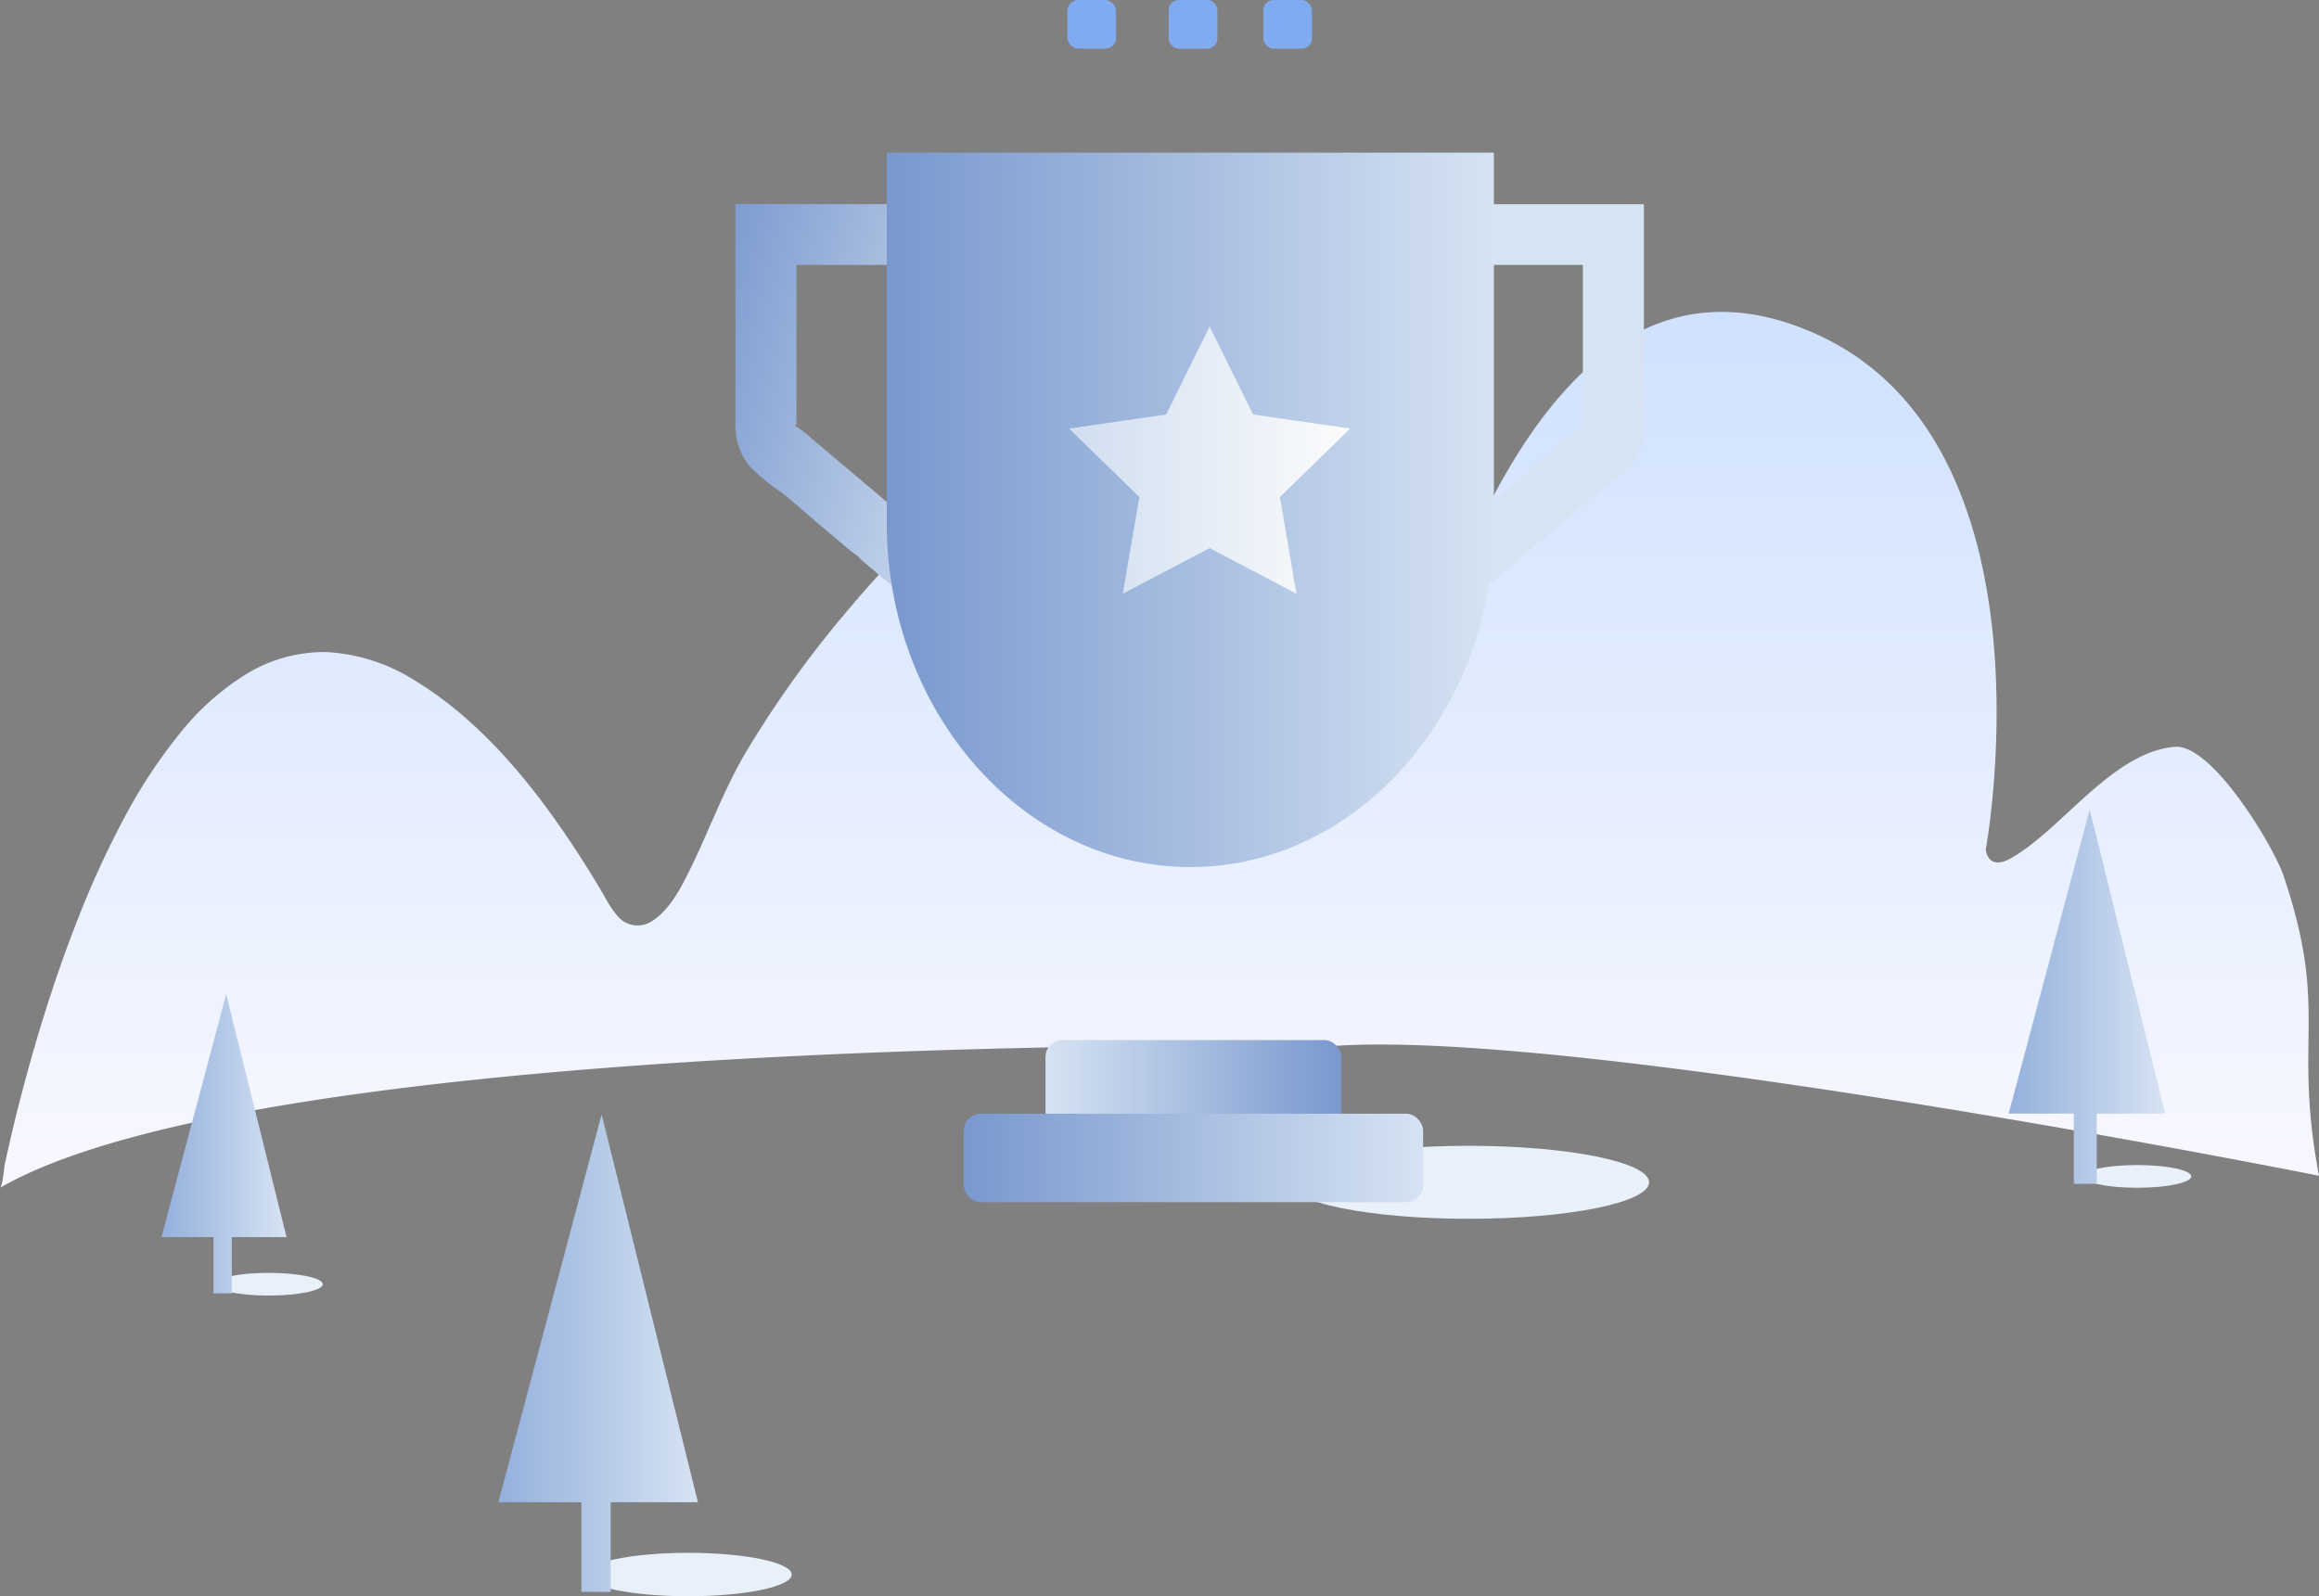<svg xmlns="http://www.w3.org/2000/svg" xmlns:xlink="http://www.w3.org/1999/xlink" width="281.586" height="193.873" viewBox="0 0 281.586 193.873"><rect x="0" y="0" width="281.586" height="193.873" fill="#808080" stroke="none"/><defs><linearGradient id="a" x1="0.5" x2="0.5" y2="1" gradientUnits="objectBoundingBox"><stop offset="0" stop-color="#cbdffe"/><stop offset="1" stop-color="#f8f8ff"/><stop offset="1" stop-color="#f1f1f2"/></linearGradient><linearGradient id="b" x1="84.679" y1="0.084" x2="86.06" y2="0.722" gradientUnits="objectBoundingBox"><stop offset="0" stop-color="#d6e3f3"/><stop offset="1" stop-color="#152f5b"/></linearGradient><linearGradient id="c" x1="-0.129" y1="0.084" x2="1.251" y2="0.722" gradientUnits="objectBoundingBox"><stop offset="0" stop-color="#7998ce"/><stop offset="1" stop-color="#d6e3f3"/></linearGradient><linearGradient id="d" x1="0" y1="0.5" x2="1" y2="0.5" xlink:href="#c"/><linearGradient id="e" x1="1" y1="0.5" x2="0" y2="0.5" gradientUnits="objectBoundingBox"><stop offset="0" stop-color="#6e8dc8"/><stop offset="0" stop-color="#fcfcfc"/><stop offset="1" stop-color="#d0def1"/></linearGradient><linearGradient id="g" y1="0.5" x2="1" y2="0.5" gradientUnits="objectBoundingBox"><stop offset="0" stop-color="#d6e3f3"/><stop offset="1" stop-color="#7998ce"/></linearGradient><linearGradient id="i" y1="0.5" x2="1" y2="0.5" gradientUnits="objectBoundingBox"><stop offset="0" stop-color="#94b0dc"/><stop offset="1" stop-color="#d6e3f3"/></linearGradient></defs><g transform="translate(-515 -78)"><g transform="translate(515 78)"><g transform="translate(17.595)"><path d="M129.772,431.817c.317-.183.5-2.456.57-2.8q.8-3.73,1.749-7.425,1.347-5.287,2.963-10.5c1.261-4.055,2.652-8.073,4.214-12.023a113.588,113.588,0,0,1,5.5-12,63.778,63.778,0,0,1,6.829-10.418,31.447,31.447,0,0,1,8.191-7.289,18.169,18.169,0,0,1,9.591-2.609,22.279,22.279,0,0,1,11.028,3.622c8.894,5.485,15.743,14.617,21.166,23.379q.911,1.471,1.771,2.973a10.522,10.522,0,0,0,1.371,2.03,3.159,3.159,0,0,0,4.286.638c1.912-1.248,3.171-3.483,4.176-5.466,2.493-4.915,4.26-10.024,7.06-14.828a127.876,127.876,0,0,1,12.672-17.653c5.538-6.6,11.842-12.856,19.3-17.271,6.529-3.867,14.248-6.175,21.775-4.124a28.413,28.413,0,0,1,12.662,7.927s12.036,26.146,16.6,17.016,17.016-50.217,46.9-36.936,20.75,62.667,20.75,62.667.188,2.709,3.112,1.037c6.2-3.541,12.267-12.864,19.848-13.5,4.532-.38,12.016,12.131,13.2,15.664,5.569,16.552,1.114,19.513,4.3,36.432,0,0-89.229-17.845-119.524-15.77C291.834,414.594,163.387,412.518,129.772,431.817Z" transform="translate(-147.367 -287.558)" fill="url(#a)"/><g transform="translate(71.714 0)"><ellipse cx="21.88" cy="4.434" rx="21.88" ry="4.434" transform="translate(67.173 139.164)" fill="#e8f0f9"/><g transform="translate(0 18.538)"><path d="M333.755,343.662l4.751,5.643,6.913-5.836c0-.2,1.055-.89,1.231-1.039L348,341.292l2.7-2.277c1.411-1.191,2.812-2.477,4.286-3.62a25.325,25.325,0,0,0,3.9-3.231,7.675,7.675,0,0,0,1.677-4.882v-26.9H341.026v7.376h12.127v19.5c.09-.072.142-.116.216,0a14.49,14.49,0,0,0-2.086,1.607l-2.43,2.051L342.6,336.2l-5.908,4.988Z" transform="translate(-250.26 -294.117)" fill="url(#b)"/><path d="M250.822,343.662,246.07,349.3l-6.913-5.836c0-.2-1.055-.89-1.23-1.039l-1.348-1.138-2.7-2.277c-1.411-1.191-2.812-2.477-4.286-3.62a25.329,25.329,0,0,1-3.9-3.231,7.679,7.679,0,0,1-1.676-4.882v-26.9h19.529v7.376H231.424v19.5c-.09-.072-.143-.116-.217,0a14.448,14.448,0,0,1,2.087,1.607l2.43,2.051,6.255,5.282,5.908,4.988Z" transform="translate(-224.022 -294.117)" fill="url(#c)"/><path d="M321.879,292.149v44.987c0,22.984-16.585,41.785-36.86,41.785s-36.86-18.8-36.86-41.785V292.149Z" transform="translate(-229.793 -292.149)" fill="url(#d)"/><path d="M294.323,319.906l5.272,10.683,11.789,1.713-8.531,8.315,2.014,11.742-10.545-5.544-10.545,5.544,2.014-11.742-8.531-8.315,11.789-1.713Z" transform="translate(-236.752 -298.786)" fill="url(#e)"/><rect width="15.913" height="22.35" transform="translate(47.649 85.583)" fill="url(#d)"/><rect width="35.928" height="10.746" rx="2.047" transform="translate(37.642 107.789)" fill="url(#g)"/><rect width="55.778" height="10.746" rx="2.047" transform="translate(27.717 116.73)" fill="url(#d)"/></g><g transform="translate(40.301)"><rect width="5.906" height="5.906" rx="1.31" fill="#80abf1"/><rect width="5.906" height="5.906" rx="1.217" transform="translate(12.304)" fill="#80abf1"/><rect width="5.906" height="5.906" rx="1.249" transform="translate(23.788)" fill="#80abf1"/></g></g><g transform="translate(2.011 120.739)"><ellipse cx="6.563" cy="1.378" rx="6.563" ry="1.378" transform="translate(6.459 33.858)" fill="#e8f0f9"/><path d="M161.653,420h-6.645v6.823h-2.224V420h-6.318l7.86-29.515Z" transform="translate(-146.466 -390.481)" fill="url(#i)"/></g><g transform="translate(226.314 98.316)"><ellipse cx="6.563" cy="1.378" rx="6.563" ry="1.378" transform="translate(9.042 43.187)" fill="#e8f0f9"/><path d="M460.259,397.942h-8.315v8.537h-2.783v-8.537h-7.905l9.835-36.931Z" transform="translate(-441.256 -361.01)" fill="url(#i)"/></g><g transform="translate(42.916 135.354)"><ellipse cx="12.555" cy="2.637" rx="12.555" ry="2.637" transform="translate(10.511 53.246)" fill="#e8f0f9"/><path d="M224.461,456.788h-10.6v10.888h-3.549V456.788H200.225l12.543-47.1Z" transform="translate(-200.225 -409.688)" fill="url(#i)"/></g></g></g></g></svg>